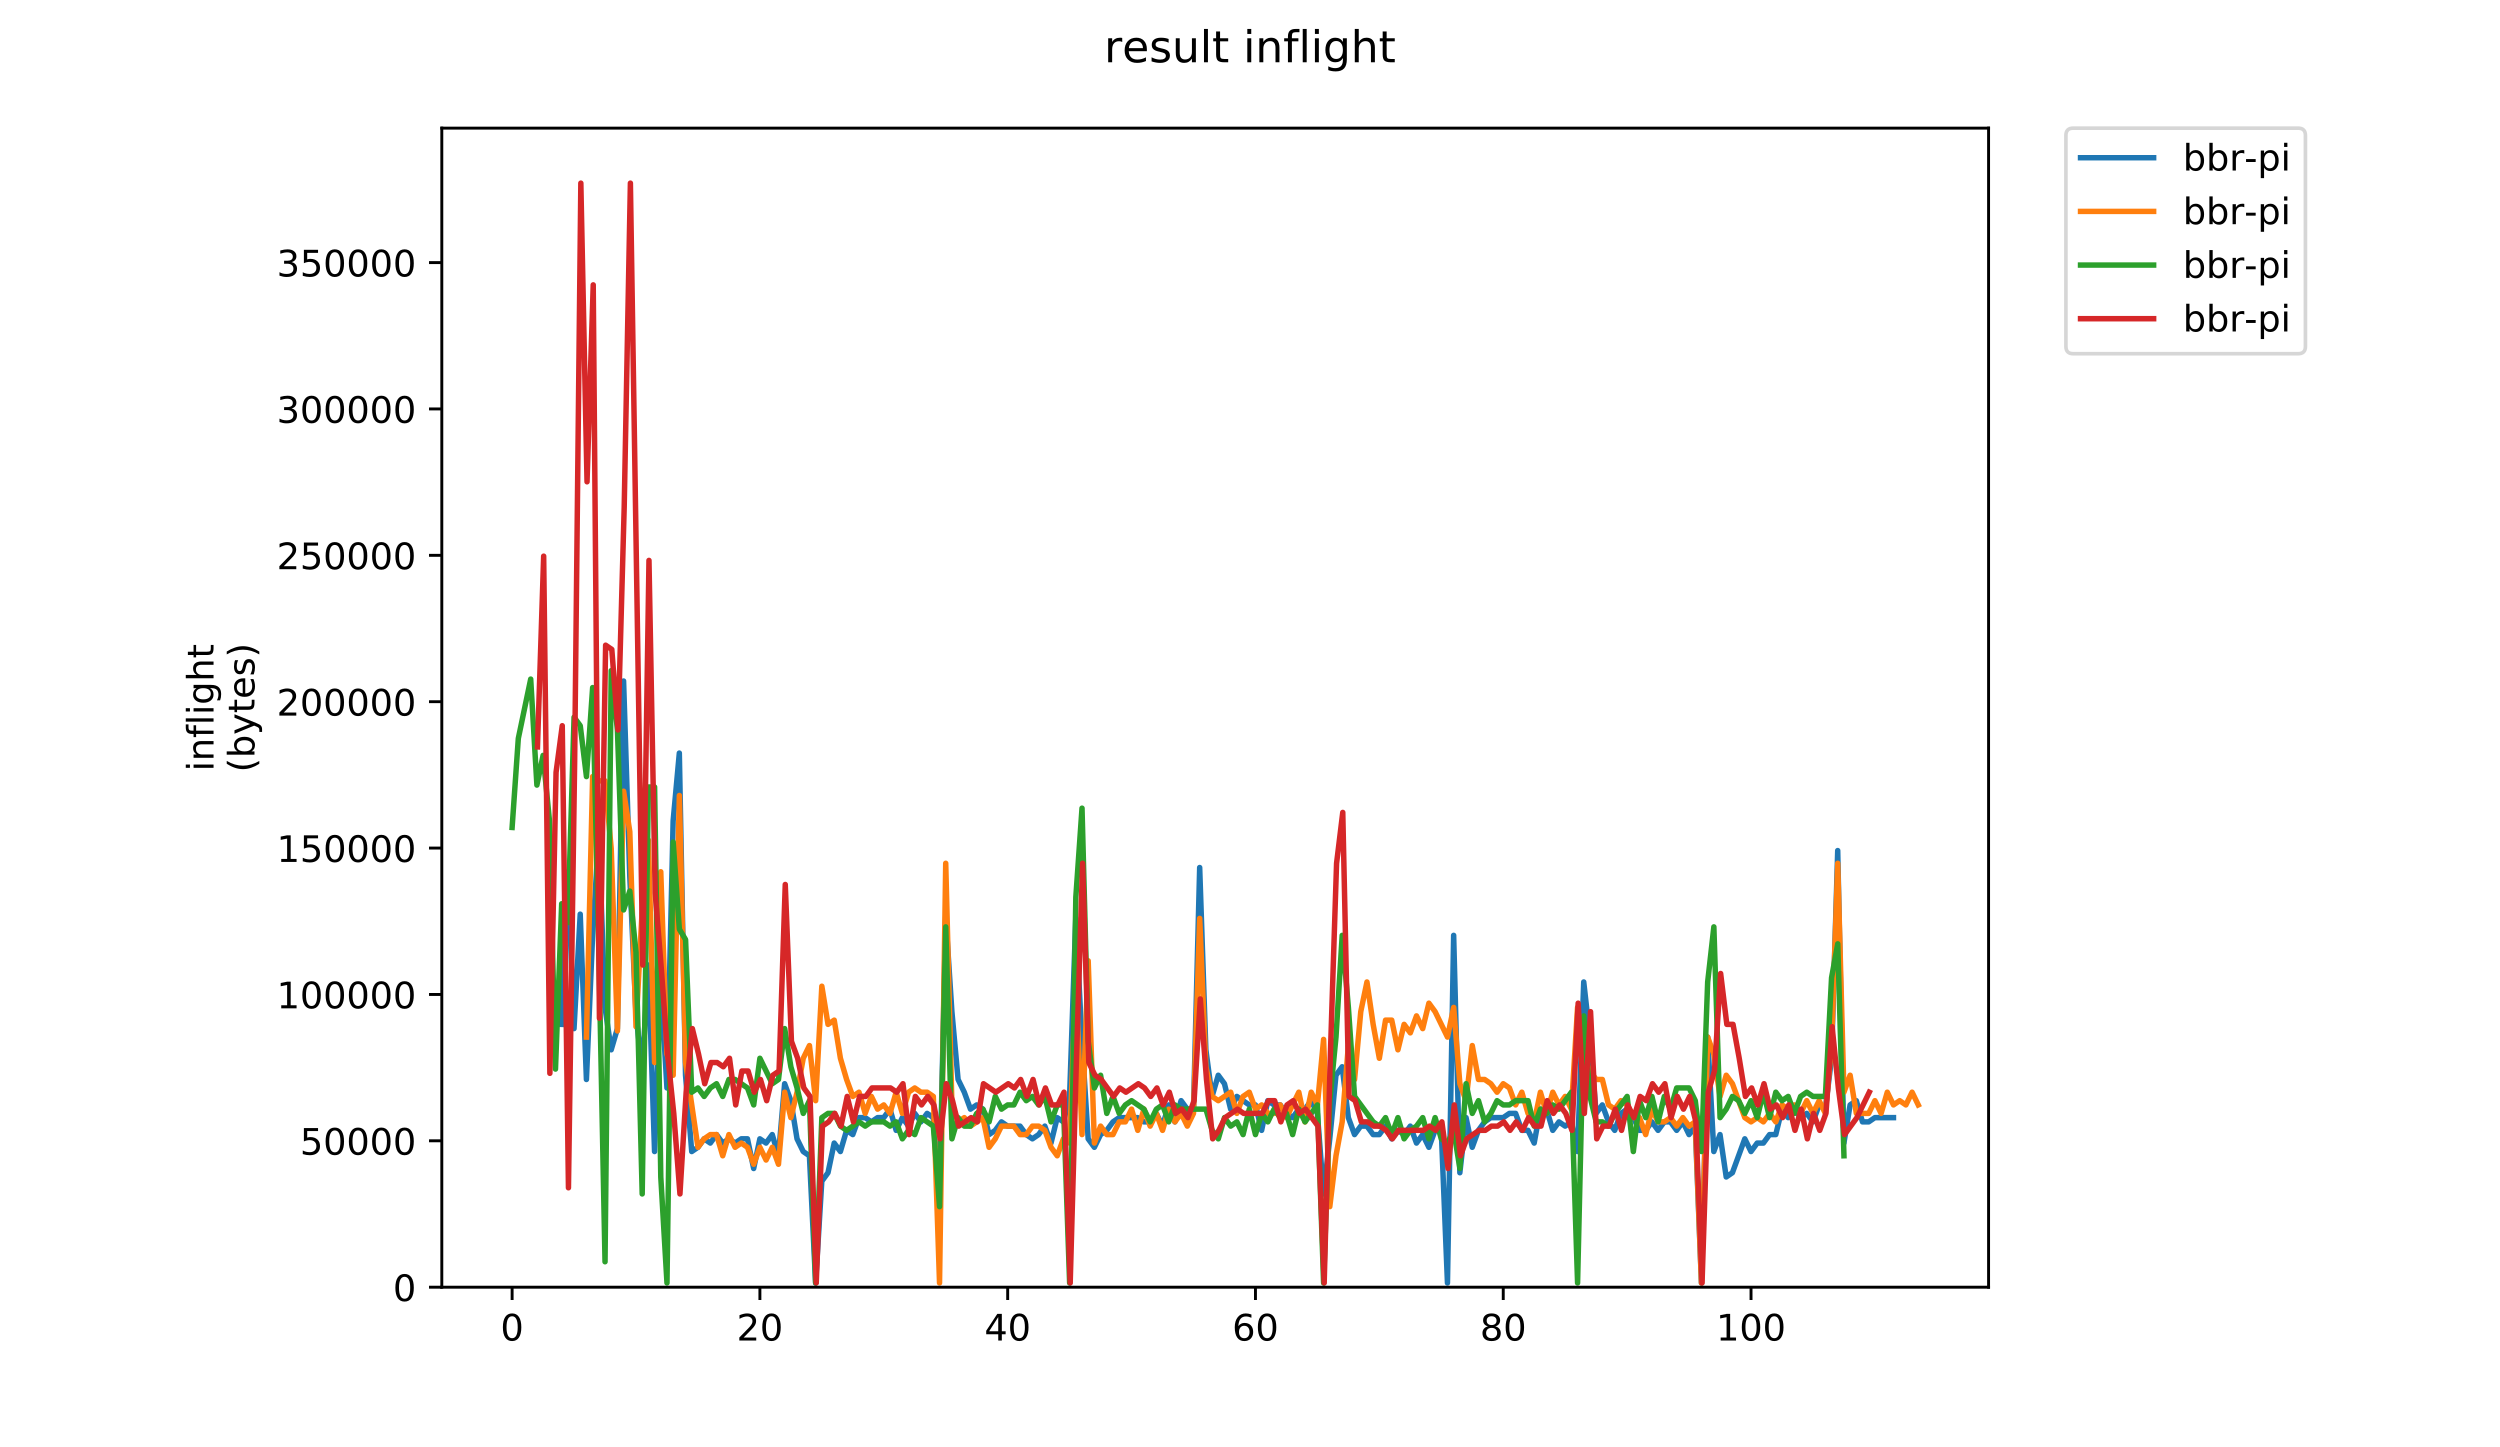 <?xml version="1.0" encoding="utf-8" standalone="no"?>
<!DOCTYPE svg PUBLIC "-//W3C//DTD SVG 1.1//EN"
  "http://www.w3.org/Graphics/SVG/1.1/DTD/svg11.dtd">
<!-- Created with matplotlib (https://matplotlib.org/) -->
<svg height="396pt" version="1.1" viewBox="0 0 684 396" width="684pt" xmlns="http://www.w3.org/2000/svg" xmlns:xlink="http://www.w3.org/1999/xlink">
 <defs>
  <style type="text/css">
*{stroke-linecap:butt;stroke-linejoin:round;}
  </style>
 </defs>
 <g id="figure_1">
  <g id="patch_1">
   <path d="M 0 396 
L 684 396 
L 684 0 
L 0 0 
z
" style="fill:#ffffff;"/>
  </g>
  <g id="axes_1">
   <g id="patch_2">
    <path d="M 120.879 352.174 
L 544.074 352.174 
L 544.074 35.062 
L 120.879 35.062 
z
" style="fill:#ffffff;"/>
   </g>
   <g id="matplotlib.axis_1">
    <g id="xtick_1">
     <g id="line2d_1">
      <defs>
       <path d="M 0 0 
L 0 3.5 
" id="md3d3499e1a" style="stroke:#000000;stroke-width:0.8;"/>
      </defs>
      <g>
       <use style="stroke:#000000;stroke-width:0.8;" x="140.115" xlink:href="#md3d3499e1a" y="352.174"/>
      </g>
     </g>
     <g id="text_1">
      <!-- 0 -->
      <defs>
       <path d="M 31.781 66.406 
Q 24.172 66.406 20.328 58.906 
Q 16.5 51.422 16.5 36.375 
Q 16.5 21.391 20.328 13.891 
Q 24.172 6.391 31.781 6.391 
Q 39.453 6.391 43.281 13.891 
Q 47.125 21.391 47.125 36.375 
Q 47.125 51.422 43.281 58.906 
Q 39.453 66.406 31.781 66.406 
z
M 31.781 74.219 
Q 44.047 74.219 50.516 64.516 
Q 56.984 54.828 56.984 36.375 
Q 56.984 17.969 50.516 8.266 
Q 44.047 -1.422 31.781 -1.422 
Q 19.531 -1.422 13.062 8.266 
Q 6.594 17.969 6.594 36.375 
Q 6.594 54.828 13.062 64.516 
Q 19.531 74.219 31.781 74.219 
z
" id="DejaVuSans-48"/>
      </defs>
      <g transform="translate(136.933 366.773)scale(0.1 -0.1)">
       <use xlink:href="#DejaVuSans-48"/>
      </g>
     </g>
    </g>
    <g id="xtick_2">
     <g id="line2d_2">
      <g>
       <use style="stroke:#000000;stroke-width:0.8;" x="207.908" xlink:href="#md3d3499e1a" y="352.174"/>
      </g>
     </g>
     <g id="text_2">
      <!-- 20 -->
      <defs>
       <path d="M 19.188 8.297 
L 53.609 8.297 
L 53.609 0 
L 7.328 0 
L 7.328 8.297 
Q 12.938 14.109 22.625 23.891 
Q 32.328 33.688 34.812 36.531 
Q 39.547 41.844 41.422 45.531 
Q 43.312 49.219 43.312 52.781 
Q 43.312 58.594 39.234 62.25 
Q 35.156 65.922 28.609 65.922 
Q 23.969 65.922 18.812 64.312 
Q 13.672 62.703 7.812 59.422 
L 7.812 69.391 
Q 13.766 71.781 18.938 73 
Q 24.125 74.219 28.422 74.219 
Q 39.75 74.219 46.484 68.547 
Q 53.219 62.891 53.219 53.422 
Q 53.219 48.922 51.531 44.891 
Q 49.859 40.875 45.406 35.406 
Q 44.188 33.984 37.641 27.219 
Q 31.109 20.453 19.188 8.297 
z
" id="DejaVuSans-50"/>
      </defs>
      <g transform="translate(201.545 366.773)scale(0.1 -0.1)">
       <use xlink:href="#DejaVuSans-50"/>
       <use x="63.623" xlink:href="#DejaVuSans-48"/>
      </g>
     </g>
    </g>
    <g id="xtick_3">
     <g id="line2d_3">
      <g>
       <use style="stroke:#000000;stroke-width:0.8;" x="275.701" xlink:href="#md3d3499e1a" y="352.174"/>
      </g>
     </g>
     <g id="text_3">
      <!-- 40 -->
      <defs>
       <path d="M 37.797 64.312 
L 12.891 25.391 
L 37.797 25.391 
z
M 35.203 72.906 
L 47.609 72.906 
L 47.609 25.391 
L 58.016 25.391 
L 58.016 17.188 
L 47.609 17.188 
L 47.609 0 
L 37.797 0 
L 37.797 17.188 
L 4.891 17.188 
L 4.891 26.703 
z
" id="DejaVuSans-52"/>
      </defs>
      <g transform="translate(269.339 366.773)scale(0.1 -0.1)">
       <use xlink:href="#DejaVuSans-52"/>
       <use x="63.623" xlink:href="#DejaVuSans-48"/>
      </g>
     </g>
    </g>
    <g id="xtick_4">
     <g id="line2d_4">
      <g>
       <use style="stroke:#000000;stroke-width:0.8;" x="343.494" xlink:href="#md3d3499e1a" y="352.174"/>
      </g>
     </g>
     <g id="text_4">
      <!-- 60 -->
      <defs>
       <path d="M 33.016 40.375 
Q 26.375 40.375 22.484 35.828 
Q 18.609 31.297 18.609 23.391 
Q 18.609 15.531 22.484 10.953 
Q 26.375 6.391 33.016 6.391 
Q 39.656 6.391 43.531 10.953 
Q 47.406 15.531 47.406 23.391 
Q 47.406 31.297 43.531 35.828 
Q 39.656 40.375 33.016 40.375 
z
M 52.594 71.297 
L 52.594 62.312 
Q 48.875 64.062 45.094 64.984 
Q 41.312 65.922 37.594 65.922 
Q 27.828 65.922 22.672 59.328 
Q 17.531 52.734 16.797 39.406 
Q 19.672 43.656 24.016 45.922 
Q 28.375 48.188 33.594 48.188 
Q 44.578 48.188 50.953 41.516 
Q 57.328 34.859 57.328 23.391 
Q 57.328 12.156 50.688 5.359 
Q 44.047 -1.422 33.016 -1.422 
Q 20.359 -1.422 13.672 8.266 
Q 6.984 17.969 6.984 36.375 
Q 6.984 53.656 15.188 63.938 
Q 23.391 74.219 37.203 74.219 
Q 40.922 74.219 44.703 73.484 
Q 48.484 72.75 52.594 71.297 
z
" id="DejaVuSans-54"/>
      </defs>
      <g transform="translate(337.132 366.773)scale(0.1 -0.1)">
       <use xlink:href="#DejaVuSans-54"/>
       <use x="63.623" xlink:href="#DejaVuSans-48"/>
      </g>
     </g>
    </g>
    <g id="xtick_5">
     <g id="line2d_5">
      <g>
       <use style="stroke:#000000;stroke-width:0.8;" x="411.288" xlink:href="#md3d3499e1a" y="352.174"/>
      </g>
     </g>
     <g id="text_5">
      <!-- 80 -->
      <defs>
       <path d="M 31.781 34.625 
Q 24.75 34.625 20.719 30.859 
Q 16.703 27.094 16.703 20.516 
Q 16.703 13.922 20.719 10.156 
Q 24.75 6.391 31.781 6.391 
Q 38.812 6.391 42.859 10.172 
Q 46.922 13.969 46.922 20.516 
Q 46.922 27.094 42.891 30.859 
Q 38.875 34.625 31.781 34.625 
z
M 21.922 38.812 
Q 15.578 40.375 12.031 44.719 
Q 8.5 49.078 8.5 55.328 
Q 8.5 64.062 14.719 69.141 
Q 20.953 74.219 31.781 74.219 
Q 42.672 74.219 48.875 69.141 
Q 55.078 64.062 55.078 55.328 
Q 55.078 49.078 51.531 44.719 
Q 48 40.375 41.703 38.812 
Q 48.828 37.156 52.797 32.312 
Q 56.781 27.484 56.781 20.516 
Q 56.781 9.906 50.312 4.234 
Q 43.844 -1.422 31.781 -1.422 
Q 19.734 -1.422 13.25 4.234 
Q 6.781 9.906 6.781 20.516 
Q 6.781 27.484 10.781 32.312 
Q 14.797 37.156 21.922 38.812 
z
M 18.312 54.391 
Q 18.312 48.734 21.844 45.562 
Q 25.391 42.391 31.781 42.391 
Q 38.141 42.391 41.719 45.562 
Q 45.312 48.734 45.312 54.391 
Q 45.312 60.062 41.719 63.234 
Q 38.141 66.406 31.781 66.406 
Q 25.391 66.406 21.844 63.234 
Q 18.312 60.062 18.312 54.391 
z
" id="DejaVuSans-56"/>
      </defs>
      <g transform="translate(404.925 366.773)scale(0.1 -0.1)">
       <use xlink:href="#DejaVuSans-56"/>
       <use x="63.623" xlink:href="#DejaVuSans-48"/>
      </g>
     </g>
    </g>
    <g id="xtick_6">
     <g id="line2d_6">
      <g>
       <use style="stroke:#000000;stroke-width:0.8;" x="479.081" xlink:href="#md3d3499e1a" y="352.174"/>
      </g>
     </g>
     <g id="text_6">
      <!-- 100 -->
      <defs>
       <path d="M 12.406 8.297 
L 28.516 8.297 
L 28.516 63.922 
L 10.984 60.406 
L 10.984 69.391 
L 28.422 72.906 
L 38.281 72.906 
L 38.281 8.297 
L 54.391 8.297 
L 54.391 0 
L 12.406 0 
z
" id="DejaVuSans-49"/>
      </defs>
      <g transform="translate(469.537 366.773)scale(0.1 -0.1)">
       <use xlink:href="#DejaVuSans-49"/>
       <use x="63.623" xlink:href="#DejaVuSans-48"/>
       <use x="127.246" xlink:href="#DejaVuSans-48"/>
      </g>
     </g>
    </g>
   </g>
   <g id="matplotlib.axis_2">
    <g id="ytick_1">
     <g id="line2d_7">
      <defs>
       <path d="M 0 0 
L -3.5 0 
" id="m53dd325586" style="stroke:#000000;stroke-width:0.8;"/>
      </defs>
      <g>
       <use style="stroke:#000000;stroke-width:0.8;" x="120.879" xlink:href="#m53dd325586" y="352.174"/>
      </g>
     </g>
     <g id="text_7">
      <!-- 0 -->
      <g transform="translate(107.516 355.973)scale(0.1 -0.1)">
       <use xlink:href="#DejaVuSans-48"/>
      </g>
     </g>
    </g>
    <g id="ytick_2">
     <g id="line2d_8">
      <g>
       <use style="stroke:#000000;stroke-width:0.8;" x="120.879" xlink:href="#m53dd325586" y="312.127"/>
      </g>
     </g>
     <g id="text_8">
      <!-- 50000 -->
      <defs>
       <path d="M 10.797 72.906 
L 49.516 72.906 
L 49.516 64.594 
L 19.828 64.594 
L 19.828 46.734 
Q 21.969 47.469 24.109 47.828 
Q 26.266 48.188 28.422 48.188 
Q 40.625 48.188 47.75 41.5 
Q 54.891 34.812 54.891 23.391 
Q 54.891 11.625 47.562 5.094 
Q 40.234 -1.422 26.906 -1.422 
Q 22.312 -1.422 17.547 -0.641 
Q 12.797 0.141 7.719 1.703 
L 7.719 11.625 
Q 12.109 9.234 16.797 8.062 
Q 21.484 6.891 26.703 6.891 
Q 35.156 6.891 40.078 11.328 
Q 45.016 15.766 45.016 23.391 
Q 45.016 31 40.078 35.438 
Q 35.156 39.891 26.703 39.891 
Q 22.75 39.891 18.812 39.016 
Q 14.891 38.141 10.797 36.281 
z
" id="DejaVuSans-53"/>
      </defs>
      <g transform="translate(82.066 315.926)scale(0.1 -0.1)">
       <use xlink:href="#DejaVuSans-53"/>
       <use x="63.623" xlink:href="#DejaVuSans-48"/>
       <use x="127.246" xlink:href="#DejaVuSans-48"/>
       <use x="190.869" xlink:href="#DejaVuSans-48"/>
       <use x="254.492" xlink:href="#DejaVuSans-48"/>
      </g>
     </g>
    </g>
    <g id="ytick_3">
     <g id="line2d_9">
      <g>
       <use style="stroke:#000000;stroke-width:0.8;" x="120.879" xlink:href="#m53dd325586" y="272.079"/>
      </g>
     </g>
     <g id="text_9">
      <!-- 100000 -->
      <g transform="translate(75.704 275.879)scale(0.1 -0.1)">
       <use xlink:href="#DejaVuSans-49"/>
       <use x="63.623" xlink:href="#DejaVuSans-48"/>
       <use x="127.246" xlink:href="#DejaVuSans-48"/>
       <use x="190.869" xlink:href="#DejaVuSans-48"/>
       <use x="254.492" xlink:href="#DejaVuSans-48"/>
       <use x="318.115" xlink:href="#DejaVuSans-48"/>
      </g>
     </g>
    </g>
    <g id="ytick_4">
     <g id="line2d_10">
      <g>
       <use style="stroke:#000000;stroke-width:0.8;" x="120.879" xlink:href="#m53dd325586" y="232.032"/>
      </g>
     </g>
     <g id="text_10">
      <!-- 150000 -->
      <g transform="translate(75.704 235.831)scale(0.1 -0.1)">
       <use xlink:href="#DejaVuSans-49"/>
       <use x="63.623" xlink:href="#DejaVuSans-53"/>
       <use x="127.246" xlink:href="#DejaVuSans-48"/>
       <use x="190.869" xlink:href="#DejaVuSans-48"/>
       <use x="254.492" xlink:href="#DejaVuSans-48"/>
       <use x="318.115" xlink:href="#DejaVuSans-48"/>
      </g>
     </g>
    </g>
    <g id="ytick_5">
     <g id="line2d_11">
      <g>
       <use style="stroke:#000000;stroke-width:0.8;" x="120.879" xlink:href="#m53dd325586" y="191.985"/>
      </g>
     </g>
     <g id="text_11">
      <!-- 200000 -->
      <g transform="translate(75.704 195.784)scale(0.1 -0.1)">
       <use xlink:href="#DejaVuSans-50"/>
       <use x="63.623" xlink:href="#DejaVuSans-48"/>
       <use x="127.246" xlink:href="#DejaVuSans-48"/>
       <use x="190.869" xlink:href="#DejaVuSans-48"/>
       <use x="254.492" xlink:href="#DejaVuSans-48"/>
       <use x="318.115" xlink:href="#DejaVuSans-48"/>
      </g>
     </g>
    </g>
    <g id="ytick_6">
     <g id="line2d_12">
      <g>
       <use style="stroke:#000000;stroke-width:0.8;" x="120.879" xlink:href="#m53dd325586" y="151.937"/>
      </g>
     </g>
     <g id="text_12">
      <!-- 250000 -->
      <g transform="translate(75.704 155.736)scale(0.1 -0.1)">
       <use xlink:href="#DejaVuSans-50"/>
       <use x="63.623" xlink:href="#DejaVuSans-53"/>
       <use x="127.246" xlink:href="#DejaVuSans-48"/>
       <use x="190.869" xlink:href="#DejaVuSans-48"/>
       <use x="254.492" xlink:href="#DejaVuSans-48"/>
       <use x="318.115" xlink:href="#DejaVuSans-48"/>
      </g>
     </g>
    </g>
    <g id="ytick_7">
     <g id="line2d_13">
      <g>
       <use style="stroke:#000000;stroke-width:0.8;" x="120.879" xlink:href="#m53dd325586" y="111.89"/>
      </g>
     </g>
     <g id="text_13">
      <!-- 300000 -->
      <defs>
       <path d="M 40.578 39.312 
Q 47.656 37.797 51.625 33 
Q 55.609 28.219 55.609 21.188 
Q 55.609 10.406 48.188 4.484 
Q 40.766 -1.422 27.094 -1.422 
Q 22.516 -1.422 17.656 -0.516 
Q 12.797 0.391 7.625 2.203 
L 7.625 11.719 
Q 11.719 9.328 16.594 8.109 
Q 21.484 6.891 26.812 6.891 
Q 36.078 6.891 40.938 10.547 
Q 45.797 14.203 45.797 21.188 
Q 45.797 27.641 41.281 31.266 
Q 36.766 34.906 28.719 34.906 
L 20.219 34.906 
L 20.219 43.016 
L 29.109 43.016 
Q 36.375 43.016 40.234 45.922 
Q 44.094 48.828 44.094 54.297 
Q 44.094 59.906 40.109 62.906 
Q 36.141 65.922 28.719 65.922 
Q 24.656 65.922 20.016 65.031 
Q 15.375 64.156 9.812 62.312 
L 9.812 71.094 
Q 15.438 72.656 20.344 73.438 
Q 25.25 74.219 29.594 74.219 
Q 40.828 74.219 47.359 69.109 
Q 53.906 64.016 53.906 55.328 
Q 53.906 49.266 50.438 45.094 
Q 46.969 40.922 40.578 39.312 
z
" id="DejaVuSans-51"/>
      </defs>
      <g transform="translate(75.704 115.689)scale(0.1 -0.1)">
       <use xlink:href="#DejaVuSans-51"/>
       <use x="63.623" xlink:href="#DejaVuSans-48"/>
       <use x="127.246" xlink:href="#DejaVuSans-48"/>
       <use x="190.869" xlink:href="#DejaVuSans-48"/>
       <use x="254.492" xlink:href="#DejaVuSans-48"/>
       <use x="318.115" xlink:href="#DejaVuSans-48"/>
      </g>
     </g>
    </g>
    <g id="ytick_8">
     <g id="line2d_14">
      <g>
       <use style="stroke:#000000;stroke-width:0.8;" x="120.879" xlink:href="#m53dd325586" y="71.842"/>
      </g>
     </g>
     <g id="text_14">
      <!-- 350000 -->
      <g transform="translate(75.704 75.642)scale(0.1 -0.1)">
       <use xlink:href="#DejaVuSans-51"/>
       <use x="63.623" xlink:href="#DejaVuSans-53"/>
       <use x="127.246" xlink:href="#DejaVuSans-48"/>
       <use x="190.869" xlink:href="#DejaVuSans-48"/>
       <use x="254.492" xlink:href="#DejaVuSans-48"/>
       <use x="318.115" xlink:href="#DejaVuSans-48"/>
      </g>
     </g>
    </g>
    <g id="text_15">
     <!-- inflight -->
     <defs>
      <path d="M 9.422 54.688 
L 18.406 54.688 
L 18.406 0 
L 9.422 0 
z
M 9.422 75.984 
L 18.406 75.984 
L 18.406 64.594 
L 9.422 64.594 
z
" id="DejaVuSans-105"/>
      <path d="M 54.891 33.016 
L 54.891 0 
L 45.906 0 
L 45.906 32.719 
Q 45.906 40.484 42.875 44.328 
Q 39.844 48.188 33.797 48.188 
Q 26.516 48.188 22.312 43.547 
Q 18.109 38.922 18.109 30.906 
L 18.109 0 
L 9.078 0 
L 9.078 54.688 
L 18.109 54.688 
L 18.109 46.188 
Q 21.344 51.125 25.703 53.562 
Q 30.078 56 35.797 56 
Q 45.219 56 50.047 50.172 
Q 54.891 44.344 54.891 33.016 
z
" id="DejaVuSans-110"/>
      <path d="M 37.109 75.984 
L 37.109 68.5 
L 28.516 68.5 
Q 23.688 68.5 21.797 66.547 
Q 19.922 64.594 19.922 59.516 
L 19.922 54.688 
L 34.719 54.688 
L 34.719 47.703 
L 19.922 47.703 
L 19.922 0 
L 10.891 0 
L 10.891 47.703 
L 2.297 47.703 
L 2.297 54.688 
L 10.891 54.688 
L 10.891 58.5 
Q 10.891 67.625 15.141 71.797 
Q 19.391 75.984 28.609 75.984 
z
" id="DejaVuSans-102"/>
      <path d="M 9.422 75.984 
L 18.406 75.984 
L 18.406 0 
L 9.422 0 
z
" id="DejaVuSans-108"/>
      <path d="M 45.406 27.984 
Q 45.406 37.75 41.375 43.109 
Q 37.359 48.484 30.078 48.484 
Q 22.859 48.484 18.828 43.109 
Q 14.797 37.75 14.797 27.984 
Q 14.797 18.266 18.828 12.891 
Q 22.859 7.516 30.078 7.516 
Q 37.359 7.516 41.375 12.891 
Q 45.406 18.266 45.406 27.984 
z
M 54.391 6.781 
Q 54.391 -7.172 48.188 -13.984 
Q 42 -20.797 29.203 -20.797 
Q 24.469 -20.797 20.266 -20.094 
Q 16.062 -19.391 12.109 -17.922 
L 12.109 -9.188 
Q 16.062 -11.328 19.922 -12.344 
Q 23.781 -13.375 27.781 -13.375 
Q 36.625 -13.375 41.016 -8.766 
Q 45.406 -4.156 45.406 5.172 
L 45.406 9.625 
Q 42.625 4.781 38.281 2.391 
Q 33.938 0 27.875 0 
Q 17.828 0 11.672 7.656 
Q 5.516 15.328 5.516 27.984 
Q 5.516 40.672 11.672 48.328 
Q 17.828 56 27.875 56 
Q 33.938 56 38.281 53.609 
Q 42.625 51.219 45.406 46.391 
L 45.406 54.688 
L 54.391 54.688 
z
" id="DejaVuSans-103"/>
      <path d="M 54.891 33.016 
L 54.891 0 
L 45.906 0 
L 45.906 32.719 
Q 45.906 40.484 42.875 44.328 
Q 39.844 48.188 33.797 48.188 
Q 26.516 48.188 22.312 43.547 
Q 18.109 38.922 18.109 30.906 
L 18.109 0 
L 9.078 0 
L 9.078 75.984 
L 18.109 75.984 
L 18.109 46.188 
Q 21.344 51.125 25.703 53.562 
Q 30.078 56 35.797 56 
Q 45.219 56 50.047 50.172 
Q 54.891 44.344 54.891 33.016 
z
" id="DejaVuSans-104"/>
      <path d="M 18.312 70.219 
L 18.312 54.688 
L 36.812 54.688 
L 36.812 47.703 
L 18.312 47.703 
L 18.312 18.016 
Q 18.312 11.328 20.141 9.422 
Q 21.969 7.516 27.594 7.516 
L 36.812 7.516 
L 36.812 0 
L 27.594 0 
Q 17.188 0 13.234 3.875 
Q 9.281 7.766 9.281 18.016 
L 9.281 47.703 
L 2.688 47.703 
L 2.688 54.688 
L 9.281 54.688 
L 9.281 70.219 
z
" id="DejaVuSans-116"/>
     </defs>
     <g transform="translate(58.426 211.018)rotate(-90)scale(0.1 -0.1)">
      <use xlink:href="#DejaVuSans-105"/>
      <use x="27.783" xlink:href="#DejaVuSans-110"/>
      <use x="91.162" xlink:href="#DejaVuSans-102"/>
      <use x="126.367" xlink:href="#DejaVuSans-108"/>
      <use x="154.15" xlink:href="#DejaVuSans-105"/>
      <use x="181.934" xlink:href="#DejaVuSans-103"/>
      <use x="245.41" xlink:href="#DejaVuSans-104"/>
      <use x="308.789" xlink:href="#DejaVuSans-116"/>
     </g>
     <!-- (bytes) -->
     <defs>
      <path d="M 31 75.875 
Q 24.469 64.656 21.281 53.656 
Q 18.109 42.672 18.109 31.391 
Q 18.109 20.125 21.312 9.062 
Q 24.516 -2 31 -13.188 
L 23.188 -13.188 
Q 15.875 -1.703 12.234 9.375 
Q 8.594 20.453 8.594 31.391 
Q 8.594 42.281 12.203 53.312 
Q 15.828 64.359 23.188 75.875 
z
" id="DejaVuSans-40"/>
      <path d="M 48.688 27.297 
Q 48.688 37.203 44.609 42.844 
Q 40.531 48.484 33.406 48.484 
Q 26.266 48.484 22.188 42.844 
Q 18.109 37.203 18.109 27.297 
Q 18.109 17.391 22.188 11.75 
Q 26.266 6.109 33.406 6.109 
Q 40.531 6.109 44.609 11.75 
Q 48.688 17.391 48.688 27.297 
z
M 18.109 46.391 
Q 20.953 51.266 25.266 53.625 
Q 29.594 56 35.594 56 
Q 45.562 56 51.781 48.094 
Q 58.016 40.188 58.016 27.297 
Q 58.016 14.406 51.781 6.484 
Q 45.562 -1.422 35.594 -1.422 
Q 29.594 -1.422 25.266 0.953 
Q 20.953 3.328 18.109 8.203 
L 18.109 0 
L 9.078 0 
L 9.078 75.984 
L 18.109 75.984 
z
" id="DejaVuSans-98"/>
      <path d="M 32.172 -5.078 
Q 28.375 -14.844 24.75 -17.812 
Q 21.141 -20.797 15.094 -20.797 
L 7.906 -20.797 
L 7.906 -13.281 
L 13.188 -13.281 
Q 16.891 -13.281 18.938 -11.516 
Q 21 -9.766 23.484 -3.219 
L 25.094 0.875 
L 2.984 54.688 
L 12.5 54.688 
L 29.594 11.922 
L 46.688 54.688 
L 56.203 54.688 
z
" id="DejaVuSans-121"/>
      <path d="M 56.203 29.594 
L 56.203 25.203 
L 14.891 25.203 
Q 15.484 15.922 20.484 11.062 
Q 25.484 6.203 34.422 6.203 
Q 39.594 6.203 44.453 7.469 
Q 49.312 8.734 54.109 11.281 
L 54.109 2.781 
Q 49.266 0.734 44.188 -0.344 
Q 39.109 -1.422 33.891 -1.422 
Q 20.797 -1.422 13.156 6.188 
Q 5.516 13.812 5.516 26.812 
Q 5.516 40.234 12.766 48.109 
Q 20.016 56 32.328 56 
Q 43.359 56 49.781 48.891 
Q 56.203 41.797 56.203 29.594 
z
M 47.219 32.234 
Q 47.125 39.594 43.094 43.984 
Q 39.062 48.391 32.422 48.391 
Q 24.906 48.391 20.391 44.141 
Q 15.875 39.891 15.188 32.172 
z
" id="DejaVuSans-101"/>
      <path d="M 44.281 53.078 
L 44.281 44.578 
Q 40.484 46.531 36.375 47.5 
Q 32.281 48.484 27.875 48.484 
Q 21.188 48.484 17.844 46.438 
Q 14.5 44.391 14.5 40.281 
Q 14.5 37.156 16.891 35.375 
Q 19.281 33.594 26.516 31.984 
L 29.594 31.297 
Q 39.156 29.25 43.188 25.516 
Q 47.219 21.781 47.219 15.094 
Q 47.219 7.469 41.188 3.016 
Q 35.156 -1.422 24.609 -1.422 
Q 20.219 -1.422 15.453 -0.562 
Q 10.688 0.297 5.422 2 
L 5.422 11.281 
Q 10.406 8.688 15.234 7.391 
Q 20.062 6.109 24.812 6.109 
Q 31.156 6.109 34.562 8.281 
Q 37.984 10.453 37.984 14.406 
Q 37.984 18.062 35.516 20.016 
Q 33.062 21.969 24.703 23.781 
L 21.578 24.516 
Q 13.234 26.266 9.516 29.906 
Q 5.812 33.547 5.812 39.891 
Q 5.812 47.609 11.281 51.797 
Q 16.75 56 26.812 56 
Q 31.781 56 36.172 55.266 
Q 40.578 54.547 44.281 53.078 
z
" id="DejaVuSans-115"/>
      <path d="M 8.016 75.875 
L 15.828 75.875 
Q 23.141 64.359 26.781 53.312 
Q 30.422 42.281 30.422 31.391 
Q 30.422 20.453 26.781 9.375 
Q 23.141 -1.703 15.828 -13.188 
L 8.016 -13.188 
Q 14.5 -2 17.703 9.062 
Q 20.906 20.125 20.906 31.391 
Q 20.906 42.672 17.703 53.656 
Q 14.5 64.656 8.016 75.875 
z
" id="DejaVuSans-41"/>
     </defs>
     <g transform="translate(69.624 211.295)rotate(-90)scale(0.1 -0.1)">
      <use xlink:href="#DejaVuSans-40"/>
      <use x="39.014" xlink:href="#DejaVuSans-98"/>
      <use x="102.49" xlink:href="#DejaVuSans-121"/>
      <use x="161.67" xlink:href="#DejaVuSans-116"/>
      <use x="200.879" xlink:href="#DejaVuSans-101"/>
      <use x="262.402" xlink:href="#DejaVuSans-115"/>
      <use x="314.502" xlink:href="#DejaVuSans-41"/>
     </g>
    </g>
   </g>
   <g id="line2d_15">
    <path clip-path="url(#pd898d41e73)" d="M 153.663 280.268 
L 155.358 238.516 
L 157.053 281.428 
L 158.748 250.114 
L 160.443 295.345 
L 162.137 255.913 
L 163.832 228.078 
L 165.527 275.629 
L 167.222 287.227 
L 168.917 281.428 
L 170.612 186.327 
L 172.306 239.676 
L 174.001 277.423 
L 175.696 293.026 
L 177.391 264.031 
L 179.086 315.061 
L 180.78 268.671 
L 182.475 297.665 
L 184.17 224.599 
L 185.865 206.043 
L 187.56 294.186 
L 189.255 315.061 
L 190.949 313.902 
L 192.644 311.582 
L 194.339 312.742 
L 196.034 310.422 
L 197.729 312.742 
L 199.424 311.582 
L 201.118 312.742 
L 202.813 311.582 
L 204.508 311.582 
L 206.203 319.701 
L 207.898 311.582 
L 209.593 312.742 
L 211.287 310.422 
L 212.982 316.221 
L 214.677 296.505 
L 216.372 301.144 
L 218.067 311.582 
L 219.762 315.061 
L 221.456 316.221 
L 223.151 351.014 
L 224.846 323.18 
L 226.541 320.86 
L 228.236 312.742 
L 229.931 315.061 
L 231.625 309.263 
L 233.32 310.422 
L 235.015 305.783 
L 236.71 305.783 
L 238.405 306.943 
L 240.1 305.783 
L 241.794 305.783 
L 243.489 303.464 
L 245.184 309.263 
L 246.879 305.783 
L 248.574 308.103 
L 250.269 304.623 
L 251.963 306.943 
L 253.658 304.623 
L 255.353 305.783 
L 257.048 327.819 
L 258.743 250.749 
L 260.438 276.789 
L 262.132 295.345 
L 263.827 298.825 
L 265.522 303.464 
L 267.217 302.304 
L 268.912 303.464 
L 270.606 310.422 
L 272.301 309.263 
L 273.996 306.943 
L 275.691 308.103 
L 279.081 308.103 
L 280.775 310.422 
L 282.47 311.582 
L 284.165 310.422 
L 285.86 308.103 
L 287.555 312.742 
L 289.25 305.783 
L 290.944 306.943 
L 292.639 299.984 
L 294.334 251.274 
L 296.029 284.907 
L 297.724 311.582 
L 299.419 313.902 
L 301.113 310.422 
L 302.808 309.263 
L 304.503 306.943 
L 306.198 305.783 
L 311.282 305.783 
L 312.977 306.943 
L 314.672 306.943 
L 316.367 304.623 
L 318.062 308.103 
L 319.757 302.304 
L 321.451 306.943 
L 323.146 301.144 
L 324.841 303.464 
L 326.536 303.464 
L 328.231 237.357 
L 329.926 287.227 
L 331.62 299.984 
L 333.315 294.186 
L 335.01 296.505 
L 336.705 303.464 
L 338.4 299.984 
L 341.789 302.304 
L 343.484 302.304 
L 345.179 309.263 
L 346.874 301.144 
L 348.569 302.304 
L 350.263 302.304 
L 351.958 304.623 
L 353.653 305.783 
L 355.348 303.464 
L 357.043 303.464 
L 358.738 301.144 
L 360.432 304.623 
L 362.127 326.659 
L 363.822 311.582 
L 365.517 294.186 
L 367.212 291.866 
L 368.907 305.783 
L 370.601 310.422 
L 372.296 308.103 
L 373.991 308.103 
L 375.686 310.422 
L 377.381 310.422 
L 379.076 308.103 
L 380.77 311.582 
L 382.465 309.263 
L 384.16 310.422 
L 385.855 308.103 
L 387.55 312.742 
L 389.245 310.422 
L 390.939 313.902 
L 392.634 309.263 
L 394.329 309.263 
L 396.024 351.014 
L 397.719 255.913 
L 399.414 320.86 
L 401.108 305.783 
L 402.803 313.902 
L 404.498 309.263 
L 406.193 306.943 
L 407.888 305.783 
L 411.277 305.783 
L 412.972 304.623 
L 414.667 304.623 
L 416.362 309.263 
L 418.057 309.263 
L 419.752 312.742 
L 421.446 303.464 
L 423.141 303.464 
L 424.836 309.263 
L 426.531 306.943 
L 428.226 308.103 
L 429.92 306.943 
L 431.615 315.061 
L 433.31 268.671 
L 435.005 283.748 
L 436.7 304.623 
L 438.395 302.304 
L 440.089 306.943 
L 441.784 309.263 
L 443.479 304.623 
L 445.174 303.464 
L 446.869 305.783 
L 448.564 309.263 
L 450.258 309.263 
L 451.953 306.943 
L 453.648 309.263 
L 455.343 306.943 
L 457.038 306.943 
L 458.733 309.263 
L 460.427 306.943 
L 462.122 310.422 
L 463.817 308.103 
L 465.512 351.014 
L 467.207 283.748 
L 468.902 315.061 
L 470.596 310.422 
L 472.291 322.02 
L 473.986 320.86 
L 477.376 311.582 
L 479.071 315.061 
L 480.765 312.742 
L 482.46 312.742 
L 484.155 310.422 
L 485.85 310.422 
L 487.545 303.464 
L 489.24 305.783 
L 490.934 303.464 
L 492.629 305.783 
L 494.324 304.623 
L 496.019 306.943 
L 497.714 302.304 
L 499.409 303.464 
L 501.103 289.546 
L 502.798 232.718 
L 504.493 312.742 
L 506.188 302.304 
L 507.883 301.144 
L 509.578 306.943 
L 511.272 306.943 
L 512.967 305.783 
L 518.052 305.783 
L 518.052 305.783 
" style="fill:none;stroke:#1f77b4;stroke-linecap:square;stroke-width:1.5;"/>
   </g>
   <g id="line2d_16">
    <path clip-path="url(#pd898d41e73)" d="M 160.449 283.748 
L 162.144 212.476 
L 163.839 213.636 
L 165.534 213.636 
L 167.229 232.192 
L 168.923 282.062 
L 170.618 216.481 
L 172.313 227.553 
L 174.008 280.903 
L 175.703 248.954 
L 177.398 229.873 
L 179.092 290.706 
L 180.787 238.516 
L 182.482 288.387 
L 184.177 294.186 
L 185.872 217.641 
L 187.567 290.706 
L 190.956 313.902 
L 192.651 311.582 
L 194.346 310.422 
L 196.041 310.422 
L 197.736 316.221 
L 199.43 310.422 
L 201.125 313.902 
L 202.82 312.742 
L 204.515 313.902 
L 206.21 318.541 
L 207.905 313.902 
L 209.599 317.381 
L 211.294 313.902 
L 212.989 318.541 
L 214.684 298.825 
L 216.379 305.783 
L 218.074 298.825 
L 219.768 289.546 
L 221.463 286.067 
L 223.158 301.144 
L 224.853 269.83 
L 226.548 280.268 
L 228.243 279.108 
L 229.937 289.546 
L 231.632 295.345 
L 233.327 299.984 
L 235.022 298.825 
L 236.717 304.623 
L 238.411 299.984 
L 240.106 303.464 
L 241.801 302.304 
L 243.496 304.623 
L 245.191 298.825 
L 246.886 304.623 
L 248.58 298.825 
L 250.275 297.665 
L 251.97 298.825 
L 253.665 298.825 
L 255.36 299.984 
L 257.055 351.014 
L 258.749 236.197 
L 260.444 302.304 
L 262.139 306.943 
L 263.834 305.783 
L 265.529 308.103 
L 268.918 305.783 
L 270.613 313.902 
L 272.308 311.582 
L 274.003 308.103 
L 277.393 308.103 
L 279.087 310.422 
L 280.782 310.422 
L 282.477 308.103 
L 284.172 308.103 
L 285.867 309.263 
L 287.562 313.902 
L 289.256 316.221 
L 290.951 311.582 
L 292.646 312.742 
L 294.341 267.511 
L 296.036 310.422 
L 297.731 262.872 
L 299.425 312.742 
L 301.12 308.103 
L 302.815 310.422 
L 304.51 310.422 
L 306.205 306.943 
L 307.9 306.943 
L 309.594 303.464 
L 311.289 309.263 
L 312.984 303.464 
L 314.679 308.103 
L 316.374 304.623 
L 318.069 309.263 
L 319.763 303.464 
L 321.458 306.943 
L 323.153 304.623 
L 324.848 308.103 
L 326.543 304.623 
L 328.237 251.274 
L 329.932 291.866 
L 331.627 299.984 
L 333.322 301.144 
L 336.712 298.825 
L 338.406 304.623 
L 340.101 299.984 
L 341.796 298.825 
L 343.491 303.464 
L 345.186 302.304 
L 346.881 304.623 
L 348.575 304.623 
L 350.27 302.304 
L 351.965 305.783 
L 355.355 298.825 
L 357.05 306.943 
L 358.744 298.825 
L 360.439 302.304 
L 362.134 284.382 
L 363.829 330.138 
L 365.524 316.221 
L 367.219 306.943 
L 368.913 286.067 
L 370.608 295.345 
L 372.303 276.789 
L 373.998 268.671 
L 375.693 280.268 
L 377.388 289.546 
L 379.082 279.108 
L 380.777 279.108 
L 382.472 287.227 
L 384.167 280.268 
L 385.862 282.588 
L 387.557 277.949 
L 389.251 281.428 
L 390.946 274.469 
L 392.641 276.789 
L 396.031 283.748 
L 397.726 275.629 
L 399.42 296.505 
L 401.115 301.144 
L 402.81 286.067 
L 404.505 295.345 
L 406.2 295.345 
L 407.894 296.505 
L 409.589 298.825 
L 411.284 296.505 
L 412.979 297.665 
L 414.674 302.304 
L 416.369 298.825 
L 418.063 304.623 
L 419.758 306.943 
L 421.453 298.825 
L 423.148 304.623 
L 424.843 298.825 
L 426.538 302.304 
L 428.232 299.984 
L 429.927 303.464 
L 431.622 275.629 
L 433.317 289.546 
L 435.012 293.026 
L 436.707 295.345 
L 438.401 295.345 
L 440.096 302.304 
L 441.791 303.464 
L 443.486 301.144 
L 445.181 302.304 
L 446.876 305.783 
L 448.57 305.783 
L 450.265 310.422 
L 451.96 303.464 
L 453.655 306.943 
L 455.35 306.943 
L 457.045 305.783 
L 458.739 308.103 
L 460.434 305.783 
L 462.129 308.103 
L 463.824 306.943 
L 465.519 351.014 
L 467.214 283.748 
L 468.908 288.387 
L 470.603 299.984 
L 472.298 294.186 
L 473.993 296.505 
L 477.383 305.783 
L 479.077 306.943 
L 480.772 305.783 
L 482.467 306.943 
L 484.162 304.623 
L 485.857 306.943 
L 487.551 302.304 
L 489.246 303.464 
L 490.941 302.304 
L 492.636 304.623 
L 494.331 301.144 
L 496.026 304.623 
L 497.72 301.144 
L 499.415 304.623 
L 501.11 286.067 
L 502.805 236.197 
L 504.5 298.825 
L 506.195 294.186 
L 507.889 304.623 
L 511.279 304.623 
L 512.974 301.144 
L 514.669 304.623 
L 516.364 298.825 
L 518.058 302.304 
L 519.753 301.144 
L 521.448 302.304 
L 523.143 298.825 
L 524.838 302.304 
L 524.838 302.304 
" style="fill:none;stroke:#ff7f0e;stroke-linecap:square;stroke-width:1.5;"/>
   </g>
   <g id="line2d_17">
    <path clip-path="url(#pd898d41e73)" d="M 140.115 226.393 
L 141.81 202.038 
L 145.199 185.801 
L 146.894 214.796 
L 148.589 206.677 
L 150.284 224.074 
L 151.979 292.5 
L 153.673 247.269 
L 155.368 252.434 
L 157.063 196.239 
L 158.758 198.559 
L 160.453 212.476 
L 162.148 188.121 
L 163.842 260.552 
L 165.537 345.216 
L 167.232 183.482 
L 168.927 199.719 
L 170.622 248.954 
L 172.317 243.79 
L 174.011 260.552 
L 175.706 326.659 
L 177.401 215.321 
L 179.096 215.321 
L 180.791 322.02 
L 182.485 351.014 
L 184.18 230.398 
L 185.875 254.228 
L 187.57 257.073 
L 189.265 298.825 
L 190.96 297.665 
L 192.654 299.984 
L 194.349 297.665 
L 196.044 296.505 
L 197.739 299.984 
L 199.434 295.345 
L 201.129 295.345 
L 204.518 297.665 
L 206.213 302.304 
L 207.908 289.546 
L 211.298 296.505 
L 212.992 295.345 
L 214.687 281.428 
L 216.382 291.866 
L 218.077 297.665 
L 219.772 304.623 
L 221.467 301.144 
L 223.161 351.014 
L 224.856 305.783 
L 226.551 304.623 
L 228.246 304.623 
L 229.941 308.103 
L 231.636 309.263 
L 235.025 306.943 
L 236.72 308.103 
L 238.415 306.943 
L 241.805 306.943 
L 243.499 308.103 
L 245.194 306.943 
L 246.889 311.582 
L 248.584 309.263 
L 250.279 310.422 
L 251.974 305.783 
L 255.363 308.103 
L 257.058 330.138 
L 258.753 253.593 
L 260.448 311.582 
L 262.143 305.783 
L 263.837 308.103 
L 265.532 308.103 
L 267.227 304.623 
L 268.922 303.464 
L 270.617 306.943 
L 272.311 299.984 
L 274.006 303.464 
L 275.701 302.304 
L 277.396 302.304 
L 279.091 298.825 
L 280.786 301.144 
L 282.48 299.984 
L 284.175 302.304 
L 285.87 299.984 
L 287.565 306.943 
L 289.26 302.304 
L 290.955 302.304 
L 292.649 351.014 
L 294.344 245.475 
L 296.039 221.12 
L 297.734 284.907 
L 299.429 297.665 
L 301.124 294.186 
L 302.818 304.623 
L 304.513 299.984 
L 306.208 304.623 
L 307.903 302.304 
L 309.598 301.144 
L 312.987 303.464 
L 314.682 306.943 
L 316.377 303.464 
L 318.072 302.304 
L 319.767 306.943 
L 321.462 302.304 
L 323.156 303.464 
L 329.936 303.464 
L 331.631 309.263 
L 333.325 311.582 
L 335.02 305.783 
L 336.715 308.103 
L 338.41 306.943 
L 340.105 310.422 
L 341.8 303.464 
L 343.494 310.422 
L 345.189 304.623 
L 346.884 306.943 
L 348.579 303.464 
L 350.274 305.783 
L 351.968 304.623 
L 353.663 310.422 
L 355.358 303.464 
L 357.053 306.943 
L 360.443 302.304 
L 362.137 351.014 
L 363.832 301.144 
L 365.527 283.748 
L 367.222 255.913 
L 368.917 275.629 
L 370.612 299.984 
L 375.696 306.943 
L 377.391 308.103 
L 379.086 305.783 
L 380.781 310.422 
L 382.475 305.783 
L 384.17 311.582 
L 385.865 309.263 
L 387.56 308.103 
L 389.255 305.783 
L 390.95 311.582 
L 392.644 305.783 
L 394.339 311.582 
L 396.034 312.742 
L 397.729 309.263 
L 399.424 319.701 
L 401.119 296.505 
L 402.813 304.623 
L 404.508 301.144 
L 406.203 306.943 
L 407.898 304.623 
L 409.593 301.144 
L 411.288 302.304 
L 412.982 302.304 
L 414.677 301.144 
L 418.067 301.144 
L 419.762 308.103 
L 421.457 303.464 
L 423.151 304.623 
L 424.846 302.304 
L 426.541 303.464 
L 429.931 298.825 
L 431.625 351.014 
L 433.32 277.949 
L 435.015 299.984 
L 436.71 306.943 
L 438.405 306.943 
L 440.1 308.103 
L 441.794 304.623 
L 445.184 299.984 
L 446.879 315.061 
L 448.574 301.144 
L 450.269 305.783 
L 451.963 299.984 
L 453.658 306.943 
L 455.353 299.984 
L 457.048 303.464 
L 458.743 297.665 
L 462.132 297.665 
L 463.827 301.144 
L 465.522 315.061 
L 467.217 268.671 
L 468.912 253.593 
L 470.607 305.783 
L 472.301 303.464 
L 473.996 299.984 
L 475.691 301.144 
L 477.386 304.623 
L 479.081 301.144 
L 480.776 305.783 
L 482.47 298.825 
L 484.165 305.783 
L 485.86 298.825 
L 487.555 301.144 
L 489.25 299.984 
L 490.945 304.623 
L 492.639 299.984 
L 494.334 298.825 
L 496.029 299.984 
L 499.419 299.984 
L 501.114 267.511 
L 502.808 258.233 
L 504.503 316.221 
L 504.503 316.221 
" style="fill:none;stroke:#2ca02c;stroke-linecap:square;stroke-width:1.5;"/>
   </g>
   <g id="line2d_18">
    <path clip-path="url(#pd898d41e73)" d="M 147.053 204.358 
L 148.748 152.168 
L 150.443 293.66 
L 152.138 211.316 
L 153.833 198.559 
L 155.528 324.974 
L 157.222 208.362 
L 158.917 50.108 
L 160.612 131.817 
L 162.307 77.942 
L 164.002 278.583 
L 165.697 176.523 
L 167.391 177.683 
L 169.086 199.719 
L 170.781 138.776 
L 172.476 50.108 
L 175.865 264.031 
L 177.56 153.328 
L 179.255 244.315 
L 180.95 265.191 
L 182.645 288.387 
L 184.34 304.623 
L 186.034 326.659 
L 187.729 298.825 
L 189.424 281.428 
L 191.119 288.387 
L 192.814 296.505 
L 194.509 290.706 
L 196.203 290.706 
L 197.898 291.866 
L 199.593 289.546 
L 201.288 302.304 
L 202.983 293.026 
L 204.678 293.026 
L 206.372 298.825 
L 208.067 295.345 
L 209.762 301.144 
L 211.457 294.186 
L 213.152 293.026 
L 214.847 241.996 
L 216.541 284.907 
L 218.236 289.546 
L 219.931 297.665 
L 221.626 299.984 
L 223.321 351.014 
L 225.016 308.103 
L 226.71 306.943 
L 228.405 304.623 
L 230.1 308.103 
L 231.795 299.984 
L 233.49 306.943 
L 235.185 299.984 
L 236.879 299.984 
L 238.574 297.665 
L 243.659 297.665 
L 245.354 298.825 
L 247.048 296.505 
L 248.743 310.422 
L 250.438 299.984 
L 252.133 302.304 
L 253.828 299.984 
L 255.522 302.304 
L 257.217 311.582 
L 258.912 296.505 
L 260.607 301.144 
L 262.302 308.103 
L 265.691 305.783 
L 267.386 306.943 
L 269.081 296.505 
L 272.471 298.825 
L 275.86 296.505 
L 277.555 297.665 
L 279.25 295.345 
L 280.945 299.984 
L 282.64 295.345 
L 284.335 302.304 
L 286.029 297.665 
L 287.724 302.304 
L 289.419 302.304 
L 291.114 298.825 
L 292.809 351.014 
L 294.504 290.181 
L 296.198 236.197 
L 297.893 290.706 
L 299.588 294.186 
L 301.283 295.345 
L 304.673 299.984 
L 306.367 297.665 
L 308.062 298.825 
L 311.452 296.505 
L 313.147 297.665 
L 314.842 299.984 
L 316.536 297.665 
L 318.231 302.304 
L 319.926 298.825 
L 321.621 304.623 
L 323.316 303.464 
L 325.011 305.783 
L 326.705 301.144 
L 328.4 273.31 
L 330.095 295.345 
L 331.79 311.582 
L 333.485 309.263 
L 335.18 305.783 
L 338.569 303.464 
L 340.264 304.623 
L 345.348 304.623 
L 347.043 301.144 
L 348.738 301.144 
L 350.433 306.943 
L 352.128 302.304 
L 353.823 301.144 
L 355.517 304.623 
L 357.212 303.464 
L 360.602 308.103 
L 362.297 351.014 
L 363.992 288.387 
L 365.686 236.197 
L 367.381 222.28 
L 369.076 299.984 
L 370.771 301.144 
L 372.466 306.943 
L 374.161 306.943 
L 375.855 308.103 
L 377.55 308.103 
L 379.245 309.263 
L 380.94 311.582 
L 382.635 309.263 
L 389.414 309.263 
L 391.109 308.103 
L 392.804 309.263 
L 394.499 306.943 
L 396.193 319.701 
L 397.888 302.304 
L 399.583 316.221 
L 401.278 311.582 
L 404.668 309.263 
L 406.362 309.263 
L 408.057 308.103 
L 409.752 308.103 
L 411.447 306.943 
L 413.142 309.263 
L 414.837 306.943 
L 416.531 309.263 
L 418.226 305.783 
L 419.921 308.103 
L 421.616 308.103 
L 423.311 301.144 
L 425.005 304.623 
L 426.7 302.304 
L 428.395 304.623 
L 430.09 309.263 
L 431.785 274.469 
L 433.48 304.623 
L 435.174 276.789 
L 436.869 311.582 
L 438.564 308.103 
L 440.259 308.103 
L 441.954 303.464 
L 443.649 309.263 
L 445.343 302.304 
L 447.038 305.783 
L 448.733 299.984 
L 450.428 301.144 
L 452.123 296.505 
L 453.818 298.825 
L 455.512 296.505 
L 457.207 305.783 
L 458.902 299.984 
L 460.597 303.464 
L 462.292 299.984 
L 463.987 306.943 
L 465.681 351.014 
L 467.376 298.825 
L 469.071 293.026 
L 470.766 266.351 
L 472.461 280.268 
L 474.156 280.268 
L 475.85 289.546 
L 477.545 299.984 
L 479.24 297.665 
L 480.935 302.304 
L 482.63 296.505 
L 484.325 303.464 
L 486.019 302.304 
L 487.714 305.783 
L 489.409 302.304 
L 491.104 309.263 
L 492.799 303.464 
L 494.494 311.582 
L 496.188 304.623 
L 497.883 309.263 
L 499.578 304.623 
L 501.273 280.903 
L 502.968 297.665 
L 504.663 310.422 
L 508.052 305.783 
L 511.442 298.825 
L 511.442 298.825 
" style="fill:none;stroke:#d62728;stroke-linecap:square;stroke-width:1.5;"/>
   </g>
   <g id="patch_3">
    <path d="M 120.879 352.174 
L 120.879 35.062 
" style="fill:none;stroke:#000000;stroke-linecap:square;stroke-linejoin:miter;stroke-width:0.8;"/>
   </g>
   <g id="patch_4">
    <path d="M 544.074 352.174 
L 544.074 35.062 
" style="fill:none;stroke:#000000;stroke-linecap:square;stroke-linejoin:miter;stroke-width:0.8;"/>
   </g>
   <g id="patch_5">
    <path d="M 120.879 352.174 
L 544.074 352.174 
" style="fill:none;stroke:#000000;stroke-linecap:square;stroke-linejoin:miter;stroke-width:0.8;"/>
   </g>
   <g id="patch_6">
    <path d="M 120.879 35.062 
L 544.074 35.062 
" style="fill:none;stroke:#000000;stroke-linecap:square;stroke-linejoin:miter;stroke-width:0.8;"/>
   </g>
   <g id="legend_1">
    <g id="patch_7">
     <path d="M 567.234 96.775 
L 628.766 96.775 
Q 630.766 96.775 630.766 94.775 
L 630.766 37.062 
Q 630.766 35.062 628.766 35.062 
L 567.234 35.062 
Q 565.234 35.062 565.234 37.062 
L 565.234 94.775 
Q 565.234 96.775 567.234 96.775 
z
" style="fill:#ffffff;opacity:0.8;stroke:#cccccc;stroke-linejoin:miter;"/>
    </g>
    <g id="line2d_19">
     <path d="M 569.234 43.161 
L 589.234 43.161 
" style="fill:none;stroke:#1f77b4;stroke-linecap:square;stroke-width:1.5;"/>
    </g>
    <g id="line2d_20"/>
    <g id="text_16">
     <!-- bbr-pi -->
     <defs>
      <path d="M 41.109 46.297 
Q 39.594 47.172 37.812 47.578 
Q 36.031 48 33.891 48 
Q 26.266 48 22.188 43.047 
Q 18.109 38.094 18.109 28.812 
L 18.109 0 
L 9.078 0 
L 9.078 54.688 
L 18.109 54.688 
L 18.109 46.188 
Q 20.953 51.172 25.484 53.578 
Q 30.031 56 36.531 56 
Q 37.453 56 38.578 55.875 
Q 39.703 55.766 41.062 55.516 
z
" id="DejaVuSans-114"/>
      <path d="M 4.891 31.391 
L 31.203 31.391 
L 31.203 23.391 
L 4.891 23.391 
z
" id="DejaVuSans-45"/>
      <path d="M 18.109 8.203 
L 18.109 -20.797 
L 9.078 -20.797 
L 9.078 54.688 
L 18.109 54.688 
L 18.109 46.391 
Q 20.953 51.266 25.266 53.625 
Q 29.594 56 35.594 56 
Q 45.562 56 51.781 48.094 
Q 58.016 40.188 58.016 27.297 
Q 58.016 14.406 51.781 6.484 
Q 45.562 -1.422 35.594 -1.422 
Q 29.594 -1.422 25.266 0.953 
Q 20.953 3.328 18.109 8.203 
z
M 48.688 27.297 
Q 48.688 37.203 44.609 42.844 
Q 40.531 48.484 33.406 48.484 
Q 26.266 48.484 22.188 42.844 
Q 18.109 37.203 18.109 27.297 
Q 18.109 17.391 22.188 11.75 
Q 26.266 6.109 33.406 6.109 
Q 40.531 6.109 44.609 11.75 
Q 48.688 17.391 48.688 27.297 
z
" id="DejaVuSans-112"/>
     </defs>
     <g transform="translate(597.234 46.661)scale(0.1 -0.1)">
      <use xlink:href="#DejaVuSans-98"/>
      <use x="63.477" xlink:href="#DejaVuSans-98"/>
      <use x="126.953" xlink:href="#DejaVuSans-114"/>
      <use x="167.973" xlink:href="#DejaVuSans-45"/>
      <use x="204.057" xlink:href="#DejaVuSans-112"/>
      <use x="267.533" xlink:href="#DejaVuSans-105"/>
     </g>
    </g>
    <g id="line2d_21">
     <path d="M 569.234 57.839 
L 589.234 57.839 
" style="fill:none;stroke:#ff7f0e;stroke-linecap:square;stroke-width:1.5;"/>
    </g>
    <g id="line2d_22"/>
    <g id="text_17">
     <!-- bbr-pi -->
     <g transform="translate(597.234 61.339)scale(0.1 -0.1)">
      <use xlink:href="#DejaVuSans-98"/>
      <use x="63.477" xlink:href="#DejaVuSans-98"/>
      <use x="126.953" xlink:href="#DejaVuSans-114"/>
      <use x="167.973" xlink:href="#DejaVuSans-45"/>
      <use x="204.057" xlink:href="#DejaVuSans-112"/>
      <use x="267.533" xlink:href="#DejaVuSans-105"/>
     </g>
    </g>
    <g id="line2d_23">
     <path d="M 569.234 72.517 
L 589.234 72.517 
" style="fill:none;stroke:#2ca02c;stroke-linecap:square;stroke-width:1.5;"/>
    </g>
    <g id="line2d_24"/>
    <g id="text_18">
     <!-- bbr-pi -->
     <g transform="translate(597.234 76.017)scale(0.1 -0.1)">
      <use xlink:href="#DejaVuSans-98"/>
      <use x="63.477" xlink:href="#DejaVuSans-98"/>
      <use x="126.953" xlink:href="#DejaVuSans-114"/>
      <use x="167.973" xlink:href="#DejaVuSans-45"/>
      <use x="204.057" xlink:href="#DejaVuSans-112"/>
      <use x="267.533" xlink:href="#DejaVuSans-105"/>
     </g>
    </g>
    <g id="line2d_25">
     <path d="M 569.234 87.195 
L 589.234 87.195 
" style="fill:none;stroke:#d62728;stroke-linecap:square;stroke-width:1.5;"/>
    </g>
    <g id="line2d_26"/>
    <g id="text_19">
     <!-- bbr-pi -->
     <g transform="translate(597.234 90.695)scale(0.1 -0.1)">
      <use xlink:href="#DejaVuSans-98"/>
      <use x="63.477" xlink:href="#DejaVuSans-98"/>
      <use x="126.953" xlink:href="#DejaVuSans-114"/>
      <use x="167.973" xlink:href="#DejaVuSans-45"/>
      <use x="204.057" xlink:href="#DejaVuSans-112"/>
      <use x="267.533" xlink:href="#DejaVuSans-105"/>
     </g>
    </g>
   </g>
  </g>
  <g id="text_20">
   <!-- result inflight -->
   <defs>
    <path d="M 8.5 21.578 
L 8.5 54.688 
L 17.484 54.688 
L 17.484 21.922 
Q 17.484 14.156 20.5 10.266 
Q 23.531 6.391 29.594 6.391 
Q 36.859 6.391 41.078 11.031 
Q 45.312 15.672 45.312 23.688 
L 45.312 54.688 
L 54.297 54.688 
L 54.297 0 
L 45.312 0 
L 45.312 8.406 
Q 42.047 3.422 37.719 1 
Q 33.406 -1.422 27.688 -1.422 
Q 18.266 -1.422 13.375 4.438 
Q 8.5 10.297 8.5 21.578 
z
M 31.109 56 
z
" id="DejaVuSans-117"/>
    <path id="DejaVuSans-32"/>
   </defs>
   <g transform="translate(302.11 17.038)scale(0.12 -0.12)">
    <use xlink:href="#DejaVuSans-114"/>
    <use x="41.082" xlink:href="#DejaVuSans-101"/>
    <use x="102.605" xlink:href="#DejaVuSans-115"/>
    <use x="154.705" xlink:href="#DejaVuSans-117"/>
    <use x="218.084" xlink:href="#DejaVuSans-108"/>
    <use x="245.867" xlink:href="#DejaVuSans-116"/>
    <use x="285.076" xlink:href="#DejaVuSans-32"/>
    <use x="316.863" xlink:href="#DejaVuSans-105"/>
    <use x="344.646" xlink:href="#DejaVuSans-110"/>
    <use x="408.025" xlink:href="#DejaVuSans-102"/>
    <use x="443.23" xlink:href="#DejaVuSans-108"/>
    <use x="471.014" xlink:href="#DejaVuSans-105"/>
    <use x="498.797" xlink:href="#DejaVuSans-103"/>
    <use x="562.273" xlink:href="#DejaVuSans-104"/>
    <use x="625.652" xlink:href="#DejaVuSans-116"/>
   </g>
  </g>
 </g>
 <defs>
  <clipPath id="pd898d41e73">
   <rect height="317.112" width="423.195" x="120.879" y="35.062"/>
  </clipPath>
 </defs>
</svg>

